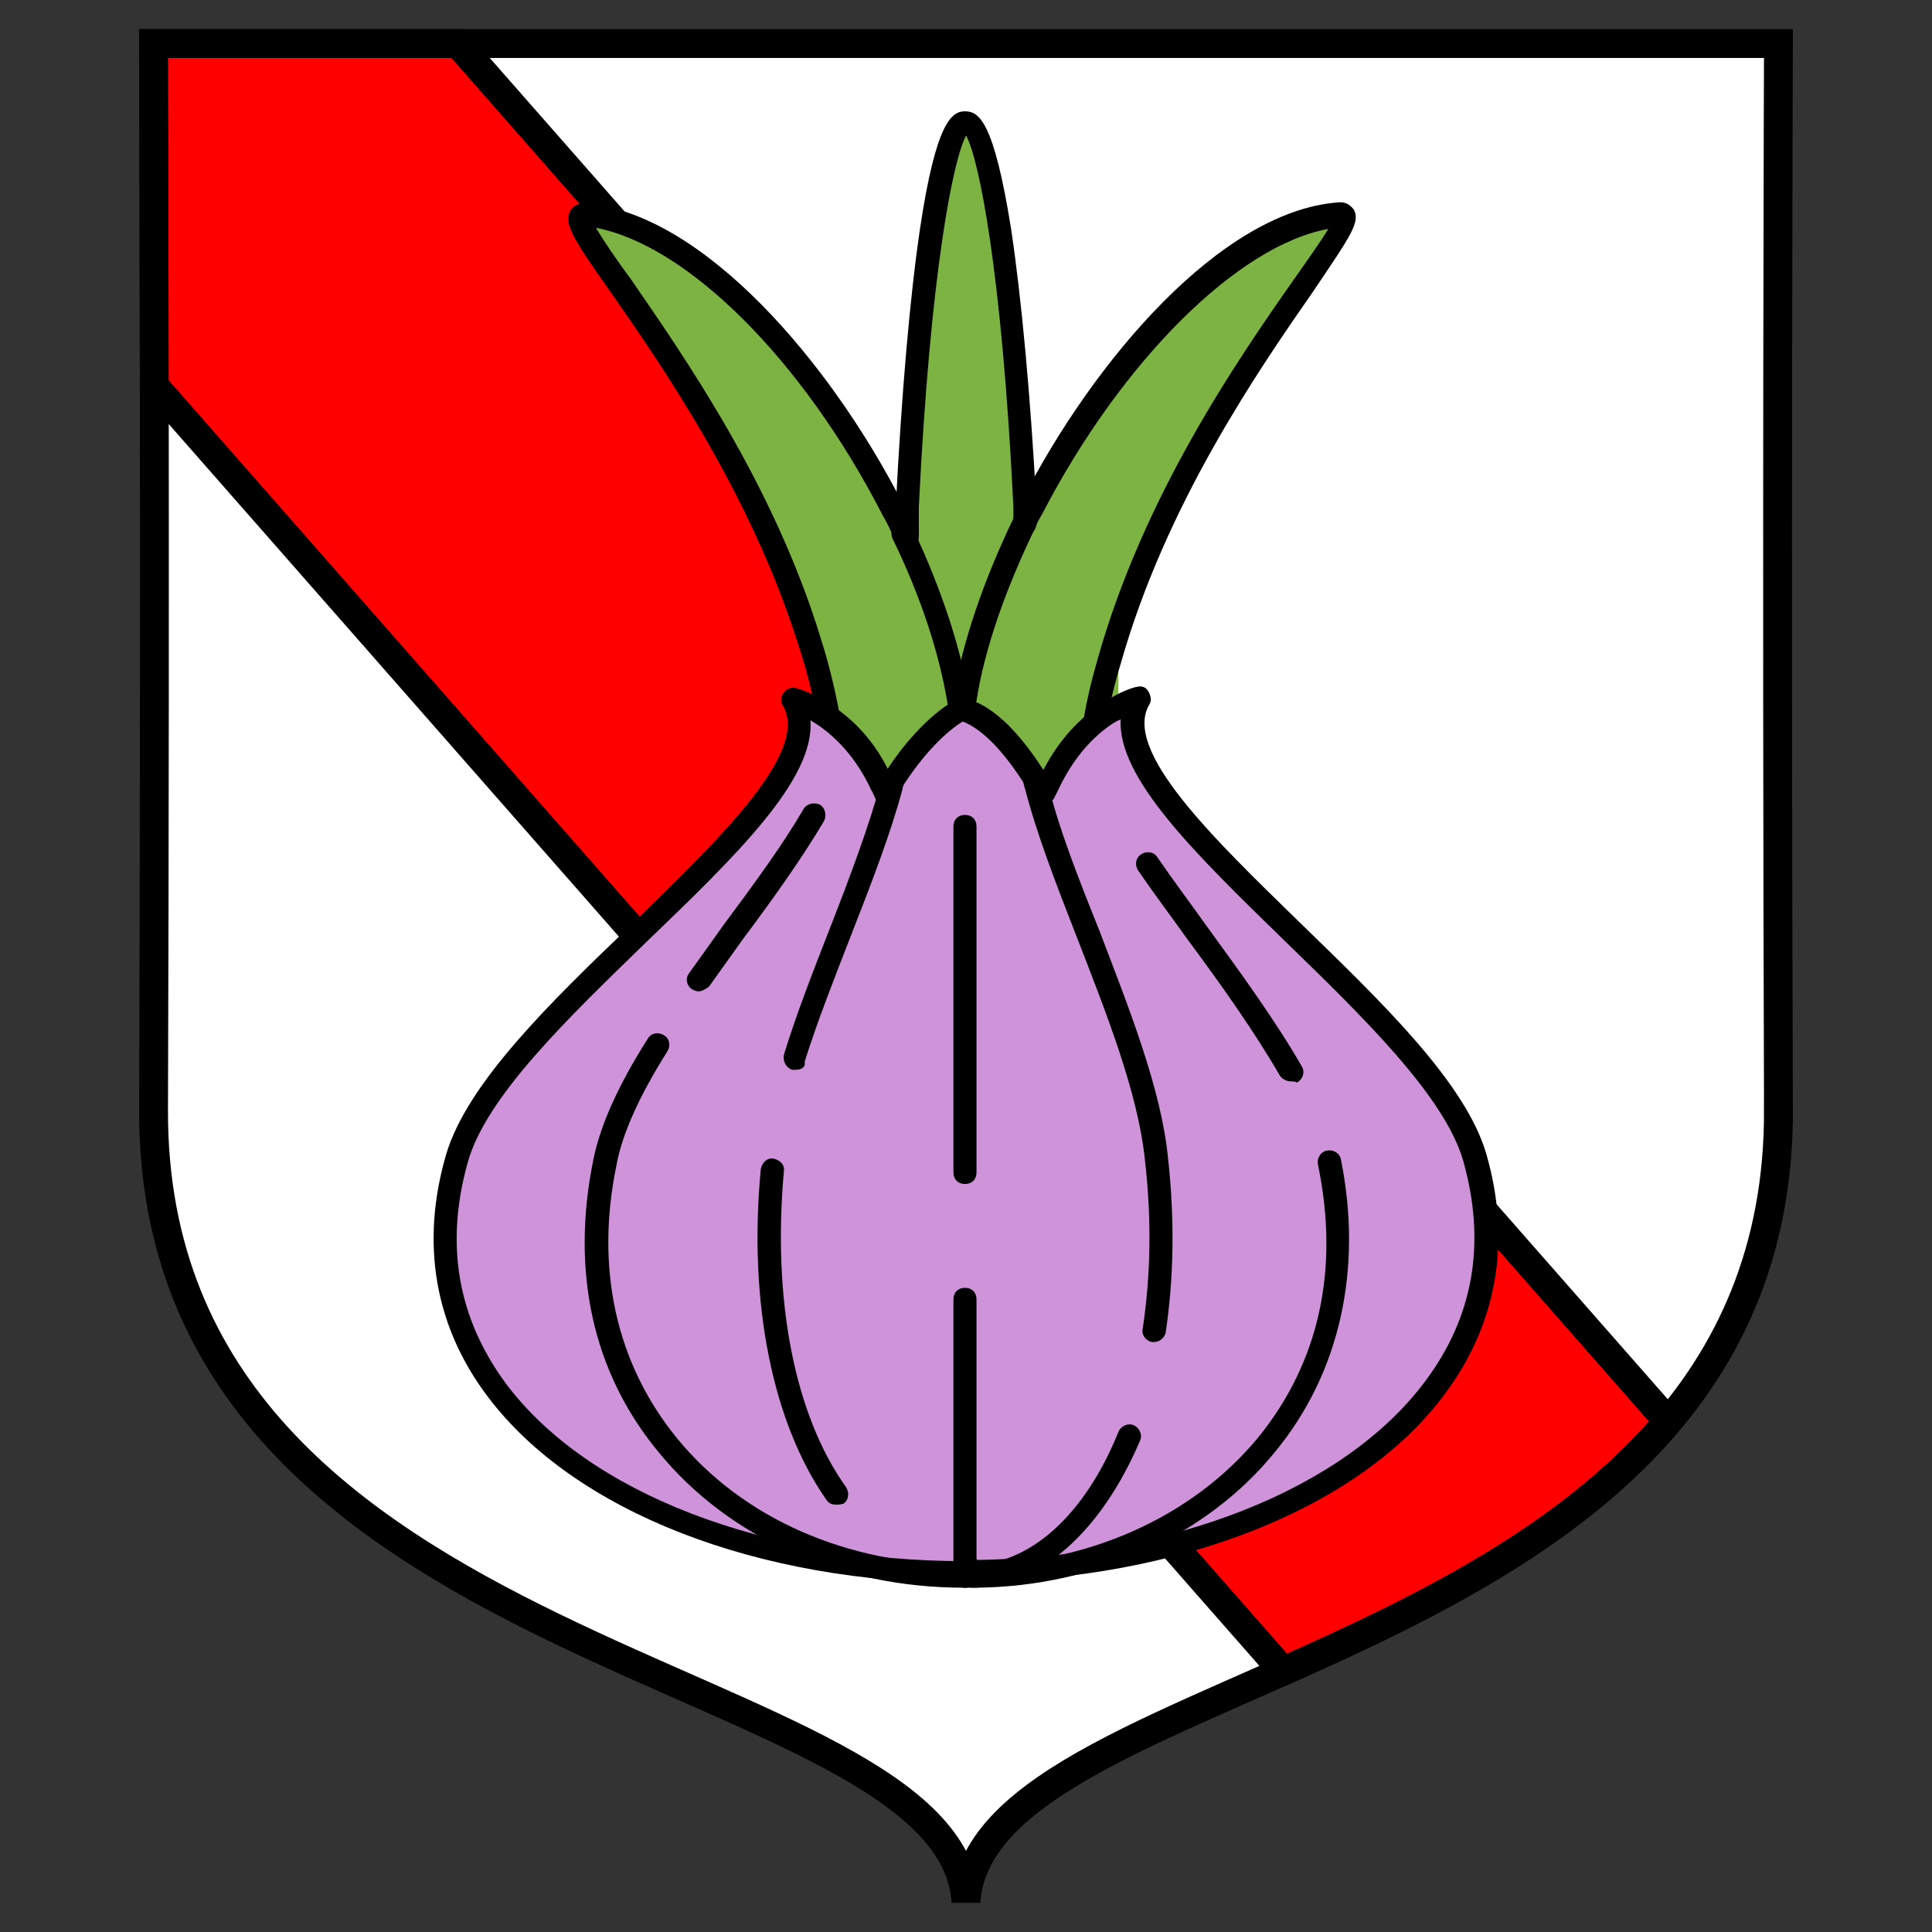<?xml version="1.0" encoding="UTF-8" standalone="no"?>
<!-- Generator: Adobe Illustrator 19.0.0, SVG Export Plug-In . SVG Version: 6.00 Build 0)  -->

<svg
   version="1.1"
   id="Layer_1"
   x="0px"
   y="0px"
   viewBox="0 0 670 670"
   xml:space="preserve"
   sodipodi:docname="onion-CoA.svg"
   width="670"
   height="670"
   inkscape:version="1.1.2 (0a00cf5339, 2022-02-04)"
   inkscape:export-filename="/home/warx/Documents/onion-CoA.png"
   inkscape:export-xdpi="116"
   inkscape:export-ydpi="116"
   xmlns:inkscape="http://www.inkscape.org/namespaces/inkscape"
   xmlns:sodipodi="http://sodipodi.sourceforge.net/DTD/sodipodi-0.dtd"
   xmlns="http://www.w3.org/2000/svg"
   xmlns:svg="http://www.w3.org/2000/svg"><rect x="0" y="0" width="670" height="670" fill="#333333" stroke="none"/><defs
   id="defs427" /><sodipodi:namedview
   id="namedview425"
   pagecolor="#ffffff"
   bordercolor="#666666"
   borderopacity="1.0"
   inkscape:pageshadow="2"
   inkscape:pageopacity="0.0"
   inkscape:pagecheckerboard="0"
   showgrid="false"
   lock-margins="true"
   fit-margin-top="10"
   fit-margin-left="10"
   fit-margin-right="10"
   fit-margin-bottom="10"
   inkscape:zoom="0.8180949"
   inkscape:cx="71.507596"
   inkscape:cy="61.72878"
   inkscape:window-width="1846"
   inkscape:window-height="1016"
   inkscape:window-x="74"
   inkscape:window-y="1107"
   inkscape:window-maximized="1"
   inkscape:current-layer="Layer_1" />






















<g
   id="g394"
   transform="translate(39.432,38.498)">
</g>
<g
   id="g396"
   transform="translate(39.432,38.498)">
</g>
<g
   id="g398"
   transform="translate(39.432,38.498)">
</g>
<g
   id="g400"
   transform="translate(39.432,38.498)">
</g>
<g
   id="g402"
   transform="translate(39.432,38.498)">
</g>
<g
   id="g404"
   transform="translate(39.432,38.498)">
</g>
<g
   id="g406"
   transform="translate(39.432,38.498)">
</g>
<g
   id="g408"
   transform="translate(39.432,38.498)">
</g>
<g
   id="g410"
   transform="translate(39.432,38.498)">
</g>
<g
   id="g412"
   transform="translate(39.432,38.498)">
</g>
<g
   id="g414"
   transform="translate(39.432,38.498)">
</g>
<g
   id="g416"
   transform="translate(39.432,38.498)">
</g>
<g
   id="g418"
   transform="translate(39.432,38.498)">
</g>
<g
   id="g420"
   transform="translate(39.432,38.498)">
</g>
<g
   id="g422"
   transform="translate(39.432,38.498)">
</g>
<g
   id="g2347"
   transform="translate(77.666,38.601)"><path
     id="use1449"
     style="fill:#ffffff;stroke:#000000;stroke-width:10;stroke-linecap:butt;stroke-linejoin:miter;stroke-miterlimit:4;stroke-dasharray:none;stroke-opacity:1"
     d="m 539.082,346.326 c -0.672,-195.009 0,-369.823 0,-369.823 H -24.413 c 0,0 0.672,174.815 0,369.823 -0.672,195.009 276.689,191.795 281.747,274.665 5.059,-82.87 282.419,-79.657 281.747,-274.665 z"
     sodipodi:nodetypes="sccscs" /><path
     id="rect1862"
     style="fill:#ff0000;stroke:#000000;stroke-width:10;stroke-miterlimit:4;stroke-dasharray:none"
     d="m -24.412,-23.498 c 0,0 0.165,47.448 0.246,118.662 L 367.324,540.916 C 414.55,519.939 466.44,494.947 500.76,454.281 L 81.139,-23.498 Z" /><g
     id="g1788"
     transform="translate(1.334)"><path
       style="fill:#ce93d8"
       d="m 257.642,506.4 c -0.4,0 -0.8,0 -1.2,0 0.4,0 0.8,0 1.2,0 z"
       id="path342" /><g
       id="g352">
	<path
   style="fill:#7cb342"
   d="m 276.442,143.2 c 0,-2 0,-4 -0.4,-5.6 h 3.2 c -0.8,2 -2,4 -2.8,5.6 z"
   id="path344" />
	<path
   style="fill:#7cb342"
   d="m 386.442,37.2 c -36.8,3.2 -80.8,50.8 -107.2,102.8 -1.2,0 -2,4.8 -2.8,6.8 -9.6,19.2 -16.4,38.8 -19.6,57.6 h -0.4 l -0.4,2.4 c 0,0 0.4,0 0.4,0.4 0,0.4 0,0.4 0,0.8 v 0 l 2,0.4 c 11.2,6.8 20.4,20.4 24,27.6 h 2.8 c 4.4,-11.2 10,-18.4 16,-22.8 h 1.6 c 0,-0.4 0,-1.2 0.4,-1.6 2,-1.2 3.6,-2.4 5.6,-3.2 v -17.2 c 22.8,-89.2 91.6,-155.2 77.6,-154 z"
   id="path346" />
	<path
   style="fill:#7cb342"
   d="m 276.442,145.6 v 0 0 c 0,-2 0,-5.6 -0.4,-5.6 -4,-80 -12.4,-133.6 -20.8,-133.6 -8.4,0 -16.8,53.6 -20.8,133.6 0,0 0.8,3.2 0.8,5.6 v 1.2 h -1.2 c 0,0.4 0.4,0.4 0.4,0.8 h -0.4 0.4 c 9.2,19.6 16,39.2 19.2,57.2 l 0.4,2.4 c 0.4,-0.4 0.8,0.4 1.6,0.4 v 0 h 0.4 c 3.2,-19.6 10.4,-41.6 20.4,-62 z"
   id="path348" />
	<path
   style="fill:#7cb342"
   d="m 230.442,140 h 4.4 c 0,0 -0.4,5.2 -0.4,8 -1.6,-2.8 -2.8,-8 -4,-8 z"
   id="path350" />
</g><path
       style="fill:#ce93d8"
       d="m 432.042,363.6 c -14.8,-52 -136,-125.2 -115.6,-159.6 0,0 -4.8,0.8 -8.8,4.4 -8,4.4 -17.2,11.6 -23.2,27.6 -0.4,0 -0.8,1.6 -1.2,2.8 0,0 -0.4,-2.8 -1.6,-2.8 -3.6,-8 -14,-24 -26,-28 v 0 c -0.4,0 -0.8,0.4 -1.6,0.8 -11.6,6.8 -21.2,19.2 -24.8,27.2 -1.2,0 -1.6,2.8 -1.6,2.8 -0.4,-0.8 -0.8,-2.8 -1.2,-2.8 -7.2,-20 -19.2,-26 -23.2,-29.6 -4,-2 -7.2,-2 -7.2,-2 20.4,34.4 -102.4,107.2 -117.2,159.2 -24.8,86.4 68.4,143.6 176.8,143.6 l -0.8,0.8 v 0 c 0.4,0 0.4,0 0.4,0 h 0.4 c 0.4,0 0.8,0 1.2,0 v 0 c 0.4,0 0.4,0 0.8,0 108,0 199.2,-58.8 174.4,-144.4 z"
       id="path354" /><path
       style="fill:#7cb342"
       d="m 254.442,204.8 h -0.8 c -3.2,-18 -10,-37.2 -19.2,-56.8 h 1.2 v -2.4 c 0,-2.8 -4,-5.6 -5.2,-5.6 -26.4,-52 -68.8,-99.6 -105.2,-102.8 -13.6,-1.2 50.8,61.2 78.8,147.2 v 22.4 c 4,3.2 16,9.6 23.2,29.6 h 2.8 c 3.6,-8 13.6,-21.6 24.8,-28.4 z"
       id="path356" /><path
       d="m 208.442,213.6 c -2,0 -3.6,-1.2 -4,-3.2 -1.6,-8 -3.6,-16.4 -6.4,-24.8 -16.4,-52.4 -46.8,-96.4 -65.2,-122.8 -13.6,-19.2 -16.4,-24 -14,-28.4 0.4,-0.8 2,-2.8 5.6,-2.4 40.4,3.6 84.4,54.8 109.6,104 1.6,2.8 2.8,5.6 4,8.4 0.8,2 0,4.4 -2,5.2 -2,0.8 -4.4,0 -5.2,-2 -1.2,-2.8 -2.4,-5.2 -4,-8 -27.6,-53.6 -67.6,-93.2 -99.2,-99.2 2.4,4 7.2,11.2 12,17.6 18.4,26.8 49.6,71.2 66,124.8 2.8,8.8 4.8,17.2 6.4,25.6 0.4,2 -0.8,4.4 -3.2,4.8 0,0.4 -0.4,0.4 -0.4,0.4 z"
       id="path358" /><path
       d="m 253.642,208.8 c -2,0 -3.6,-1.6 -4,-3.2 -2.8,-17.2 -9.2,-37.2 -19.2,-57.6 -0.8,-2 0,-4.4 2,-5.2 2,-0.8 4.4,0 5.2,2 10,21.2 16.8,42 19.6,60 0.4,2 -1.2,4.4 -3.2,4.4 0,-0.4 0,-0.4 -0.4,-0.4 z"
       id="path360" /><path
       d="m 300.842,215.2 c -0.4,0 -0.4,0 -0.8,0 -2,-0.4 -3.6,-2.4 -3.2,-4.8 1.2,-6.8 2.8,-13.6 4.8,-20.4 16,-56.8 48.4,-103.6 68,-131.6 4.8,-6.8 9.6,-13.6 12,-17.6 -31.2,5.6 -71.6,45.6 -99.2,98.8 -1.2,2 -2,3.6 -2.8,5.6 -10,20.8 -17.2,41.2 -20,59.2 -0.4,2 -2.4,3.6 -4.8,3.2 -2,-0.4 -3.6,-2.4 -3.2,-4.8 3.2,-18.8 10.4,-40 20.8,-61.6 0.8,-2 2,-4 2.8,-6 25.2,-49.2 69.2,-100.4 109.6,-103.6 3.6,-0.4 4.8,1.6 5.6,2.4 2.4,4.4 -0.8,8.8 -14,28.4 -19.2,27.6 -51.2,74 -66.8,129.2 -2,6.4 -3.6,13.2 -4.8,19.6 -0.4,2.8 -2,4 -4,4 z"
       id="path362" /><path
       d="m 235.642,152 c -2.4,0 -4,-1.6 -4,-4 v -2.4 c 0,-1.2 0,-2 0,-3.2 0,-1.6 -0.4,-3.2 0,-5.2 2,-38.8 4.8,-72 8.4,-96.4 5.6,-37.6 11.2,-40.8 15.6,-40.8 4.8,0 10,3.2 16,40.8 3.6,24 6.8,58.4 8.8,96.4 0,1.2 0,2 0,3.2 0,0.8 0,1.6 0,2.4 0,2.4 -1.6,4 -4,4 -2,0 -4,-1.6 -4,-4 0,-0.8 0,-2 0,-2.8 0,-0.8 0,-2 0,-2.8 -4,-82 -12,-120.8 -16.4,-128.8 -4.4,8 -12.4,46.8 -16.4,128.8 0,1.2 0,2.8 0,4 0,1.2 0,2.4 0,3.6 v 2.4 c 0,3.2 -1.6,4.8 -4,4.8 z"
       id="path364" /><path
       d="m 256.042,510.4 v 0 c -72.4,0 -136,-24.8 -166,-64.8 -18.4,-24.4 -23.2,-53.2 -14.4,-83.6 7.2,-24.8 36,-52.8 64.4,-80 30.4,-29.6 62,-60 52.4,-76 -0.8,-1.2 -0.8,-3.2 0.4,-4.4 0.8,-1.2 2.4,-2 4,-1.6 0.4,0 3.2,0.8 7.2,2.8 6,3.2 17.2,10 24.8,25.2 4.4,-6.8 13.2,-18 23.6,-24 0.8,-0.4 2.4,-1.2 4.4,0 h 0.4 c 11.2,3.6 20.4,16.4 25.6,24.4 6.4,-12.4 14.8,-19.6 21.2,-23.6 6,-4 10.8,-5.2 11.2,-5.2 1.6,-0.4 3.2,0 4,1.6 0.8,1.2 1.2,3.2 0.4,4.4 -9.6,16 22,46.4 52.4,76 28,27.2 57.2,55.2 64.4,80 8.8,30.4 3.6,59.2 -14.4,83.2 -29.2,39.6 -92,64.4 -163.2,65.2 -0.4,0 -0.8,0 -0.8,0 -0.8,0.4 -1.6,0.4 -2,0.4 z m -54,-299.2 c 1.6,20.4 -25.6,46.8 -56.8,76.8 -27.2,26.4 -55.6,53.6 -62,76.4 -8,28.4 -3.6,54 13.2,76.8 28.4,38 89.6,61.6 159.6,61.6 0.4,0 0.8,0 0.8,0 0.4,0 0.8,-0.4 1.6,-0.4 68.8,-0.8 128.8,-24.4 156.8,-62 16.8,-22.4 21.2,-48 13.2,-76.4 -6.4,-22.4 -34.8,-50 -62,-76.4 -30.8,-30 -58,-56.4 -56.8,-76.8 -0.4,0.4 -0.8,0.4 -1.6,0.8 -6,3.6 -14,10.8 -20,23.6 l -1.2,2.4 c -0.4,1.2 -1.6,2 -2.4,2.4 -1.2,0.4 -4,0.4 -6,-3.2 -8.4,-14 -16.4,-22.4 -23.6,-25.2 v 0 c -10.8,6.8 -19.6,20.4 -22,24.4 -1.2,2 -1.6,2.8 -1.6,2.8 -0.8,1.2 -2.4,1.6 -3.6,1.6 -1.6,0 -2.8,-1.2 -3.2,-2.4 l -0.4,-0.8 c -0.4,-0.8 -0.4,-1.2 -0.8,-1.6 -6.4,-14 -15.6,-21.2 -21.2,-24.4 z"
       id="path366" /><path
       d="m 257.642,509.6 c -1.2,0 -2,-0.4 -2.8,-1.2 -0.8,-0.8 -1.2,-1.6 -1.2,-2.8 0,-1.2 0.4,-2 1.2,-2.8 1.6,-1.6 4,-1.6 5.6,0 0.8,0.8 1.2,1.6 1.2,2.8 0,1.2 -0.4,2 -1.2,2.8 -0.8,0.8 -1.6,1.2 -2.8,1.2 z"
       id="path368" /><path
       d="m 255.642,512 h -0.4 c -42.8,0 -81.6,-17.2 -106,-47.2 -22.8,-27.6 -30.4,-62.8 -22.4,-101.6 2.4,-11.6 8.4,-25.2 18.8,-41.6 1.2,-2 3.6,-2.4 5.6,-1.2 2,1.2 2.4,3.6 1.2,5.6 -9.6,15.2 -15.6,28.4 -17.6,39.2 -7.6,36.4 0,69.2 20.8,94.8 22.8,28 59.2,44 100,44 h 0.4 c 2.4,0 4,1.6 4,4 0,2.4 -2,4 -4.4,4 z"
       id="path370" /><path
       d="m 163.242,305.2 c -0.8,0 -1.6,-0.4 -2.4,-0.8 -1.6,-1.2 -2.4,-3.6 -0.8,-5.6 4,-5.6 8,-11.2 12,-16.8 10.4,-14 20.4,-27.6 27.6,-40 1.2,-2 3.6,-2.4 5.6,-1.6 2,1.2 2.4,3.6 1.6,5.6 -7.6,12.8 -17.2,26.4 -28,40.8 -4,5.6 -8,11.2 -12,16.8 -1.2,0.8 -2.4,1.6 -3.6,1.6 z"
       id="path372" /><path
       d="m 368.442,336.4 c -1.2,0 -2.8,-0.8 -3.6,-2 -8.8,-15.2 -20.4,-31.6 -32,-47.2 -6,-8.4 -12,-16.4 -17.2,-24 -1.2,-2 -0.8,-4.4 1.2,-5.6 2,-1.2 4.4,-0.8 5.6,1.2 5.2,7.6 11.2,15.6 17.2,24 11.6,16 23.6,32.4 32.8,48.4 1.2,2 0.4,4.4 -1.6,5.6 -0.8,-0.4 -1.6,-0.4 -2.4,-0.4 z"
       id="path374" /><path
       d="m 259.642,512 h -1.2 c -2.4,0 -4,-1.6 -4,-4 0,-2.4 1.6,-4 4,-4 39.2,0 76,-16.4 98.8,-44 21.2,-26 28.4,-58.4 20.8,-94.8 -0.4,-2 0.8,-4.4 3.2,-4.8 2,-0.4 4.4,0.8 4.8,3.2 7.6,38 -0.4,74 -22.8,101.2 -23.6,29.2 -62.4,46.8 -103.6,47.2 z"
       id="path376" /><path
       d="m 256.442,510.4 c -2.4,0 -4,-1.6 -4,-4 0,-2.4 2,-4 4.4,-4 0,0 0,0 0.4,0 2,-0.4 4,1.2 4.4,3.6 0.4,2 -1.2,4 -3.2,4.4 -0.8,0 -1.2,0 -2,0 z"
       id="path378" /><path
       d="m 255.242,510.4 c -2.4,0 -4,-1.6 -4,-4 0,-2.4 1.6,-4 4,-4 v 0 c 2.4,0 4,1.6 4,4 0,2.4 -1.6,4 -4,4 z"
       id="path380" /><path
       d="m 210.842,483.2 c -1.2,0 -2.4,-0.4 -3.2,-1.6 -18.8,-26.8 -27.2,-68.8 -22.8,-114.8 0.4,-2 2,-4 4.4,-3.6 2,0.4 4,2 3.6,4.4 -4,44.4 3.6,84.4 21.6,109.6 1.2,2 0.8,4.4 -0.8,5.6 -1.2,0.4 -2,0.4 -2.8,0.4 z"
       id="path382" /><path
       d="m 196.842,332.4 c -0.4,0 -0.8,0 -1.2,0 -2,-0.8 -3.2,-2.8 -2.8,-5.2 4.4,-14.4 10.4,-29.6 16,-44 7.2,-18.4 13.6,-35.6 17.6,-50.4 0,-0.4 0.4,-0.8 0.4,-1.2 v -0.8 c 0.4,-2 2.8,-3.6 4.8,-2.8 2,0.4 3.6,2.8 2.8,4.8 v 0.4 c 0,0.4 -0.4,0.8 -0.4,1.6 -4,15.2 -10.8,32.8 -18,51.2 -5.6,14.4 -11.6,29.6 -16,43.6 0.4,2 -1.2,2.8 -3.2,2.8 z"
       id="path384" /><path
       d="m 321.242,426.8 c 0,0 -0.4,0 -0.8,0 -2,-0.4 -3.6,-2.4 -3.2,-4.4 2.8,-18.4 3.2,-38 0.8,-58.8 -2.4,-23.2 -13.2,-50.4 -23.6,-77.2 -7.2,-18.4 -14,-36 -18,-51.6 -0.4,-0.8 -0.4,-2 -0.8,-2.8 -0.4,-2 0.8,-4.4 3.2,-4.8 2,-0.4 4.4,0.8 4.8,3.2 0,0.8 0.4,2 0.8,2.8 3.6,15.2 10.4,32.4 17.6,50.4 10.4,27.2 21.6,55.2 24,79.2 2.4,21.6 2,42 -0.8,60.8 -0.4,1.6 -2,3.2 -4,3.2 z"
       id="path386" /><path
       d="m 257.642,512 h -1.6 c -2.4,0 -4,-1.6 -4,-4 0,-2.4 1.6,-4 4,-4 h 2 c 20,0 39.2,-17.2 50.8,-46 0.8,-2 3.2,-3.2 5.2,-2.4 2,0.8 3.2,3.2 2.4,5.2 -13.6,32 -35.2,51.2 -58.8,51.2 z"
       id="path388" /><path
       d="m 255.642,372 c -2.4,0 -4,-1.6 -4,-4 V 248 c 0,-2.4 1.6,-4 4,-4 2.4,0 4,1.6 4,4 v 120 c 0,2.4 -1.6,4 -4,4 z"
       id="path390" /><path
       d="m 255.642,512 c -2.4,0 -4,-1.6 -4,-4 v -96 c 0,-2.4 1.6,-4 4,-4 2.4,0 4,1.6 4,4 v 96 c 0,2.4 -1.6,4 -4,4 z"
       id="path392" /></g></g></svg>
